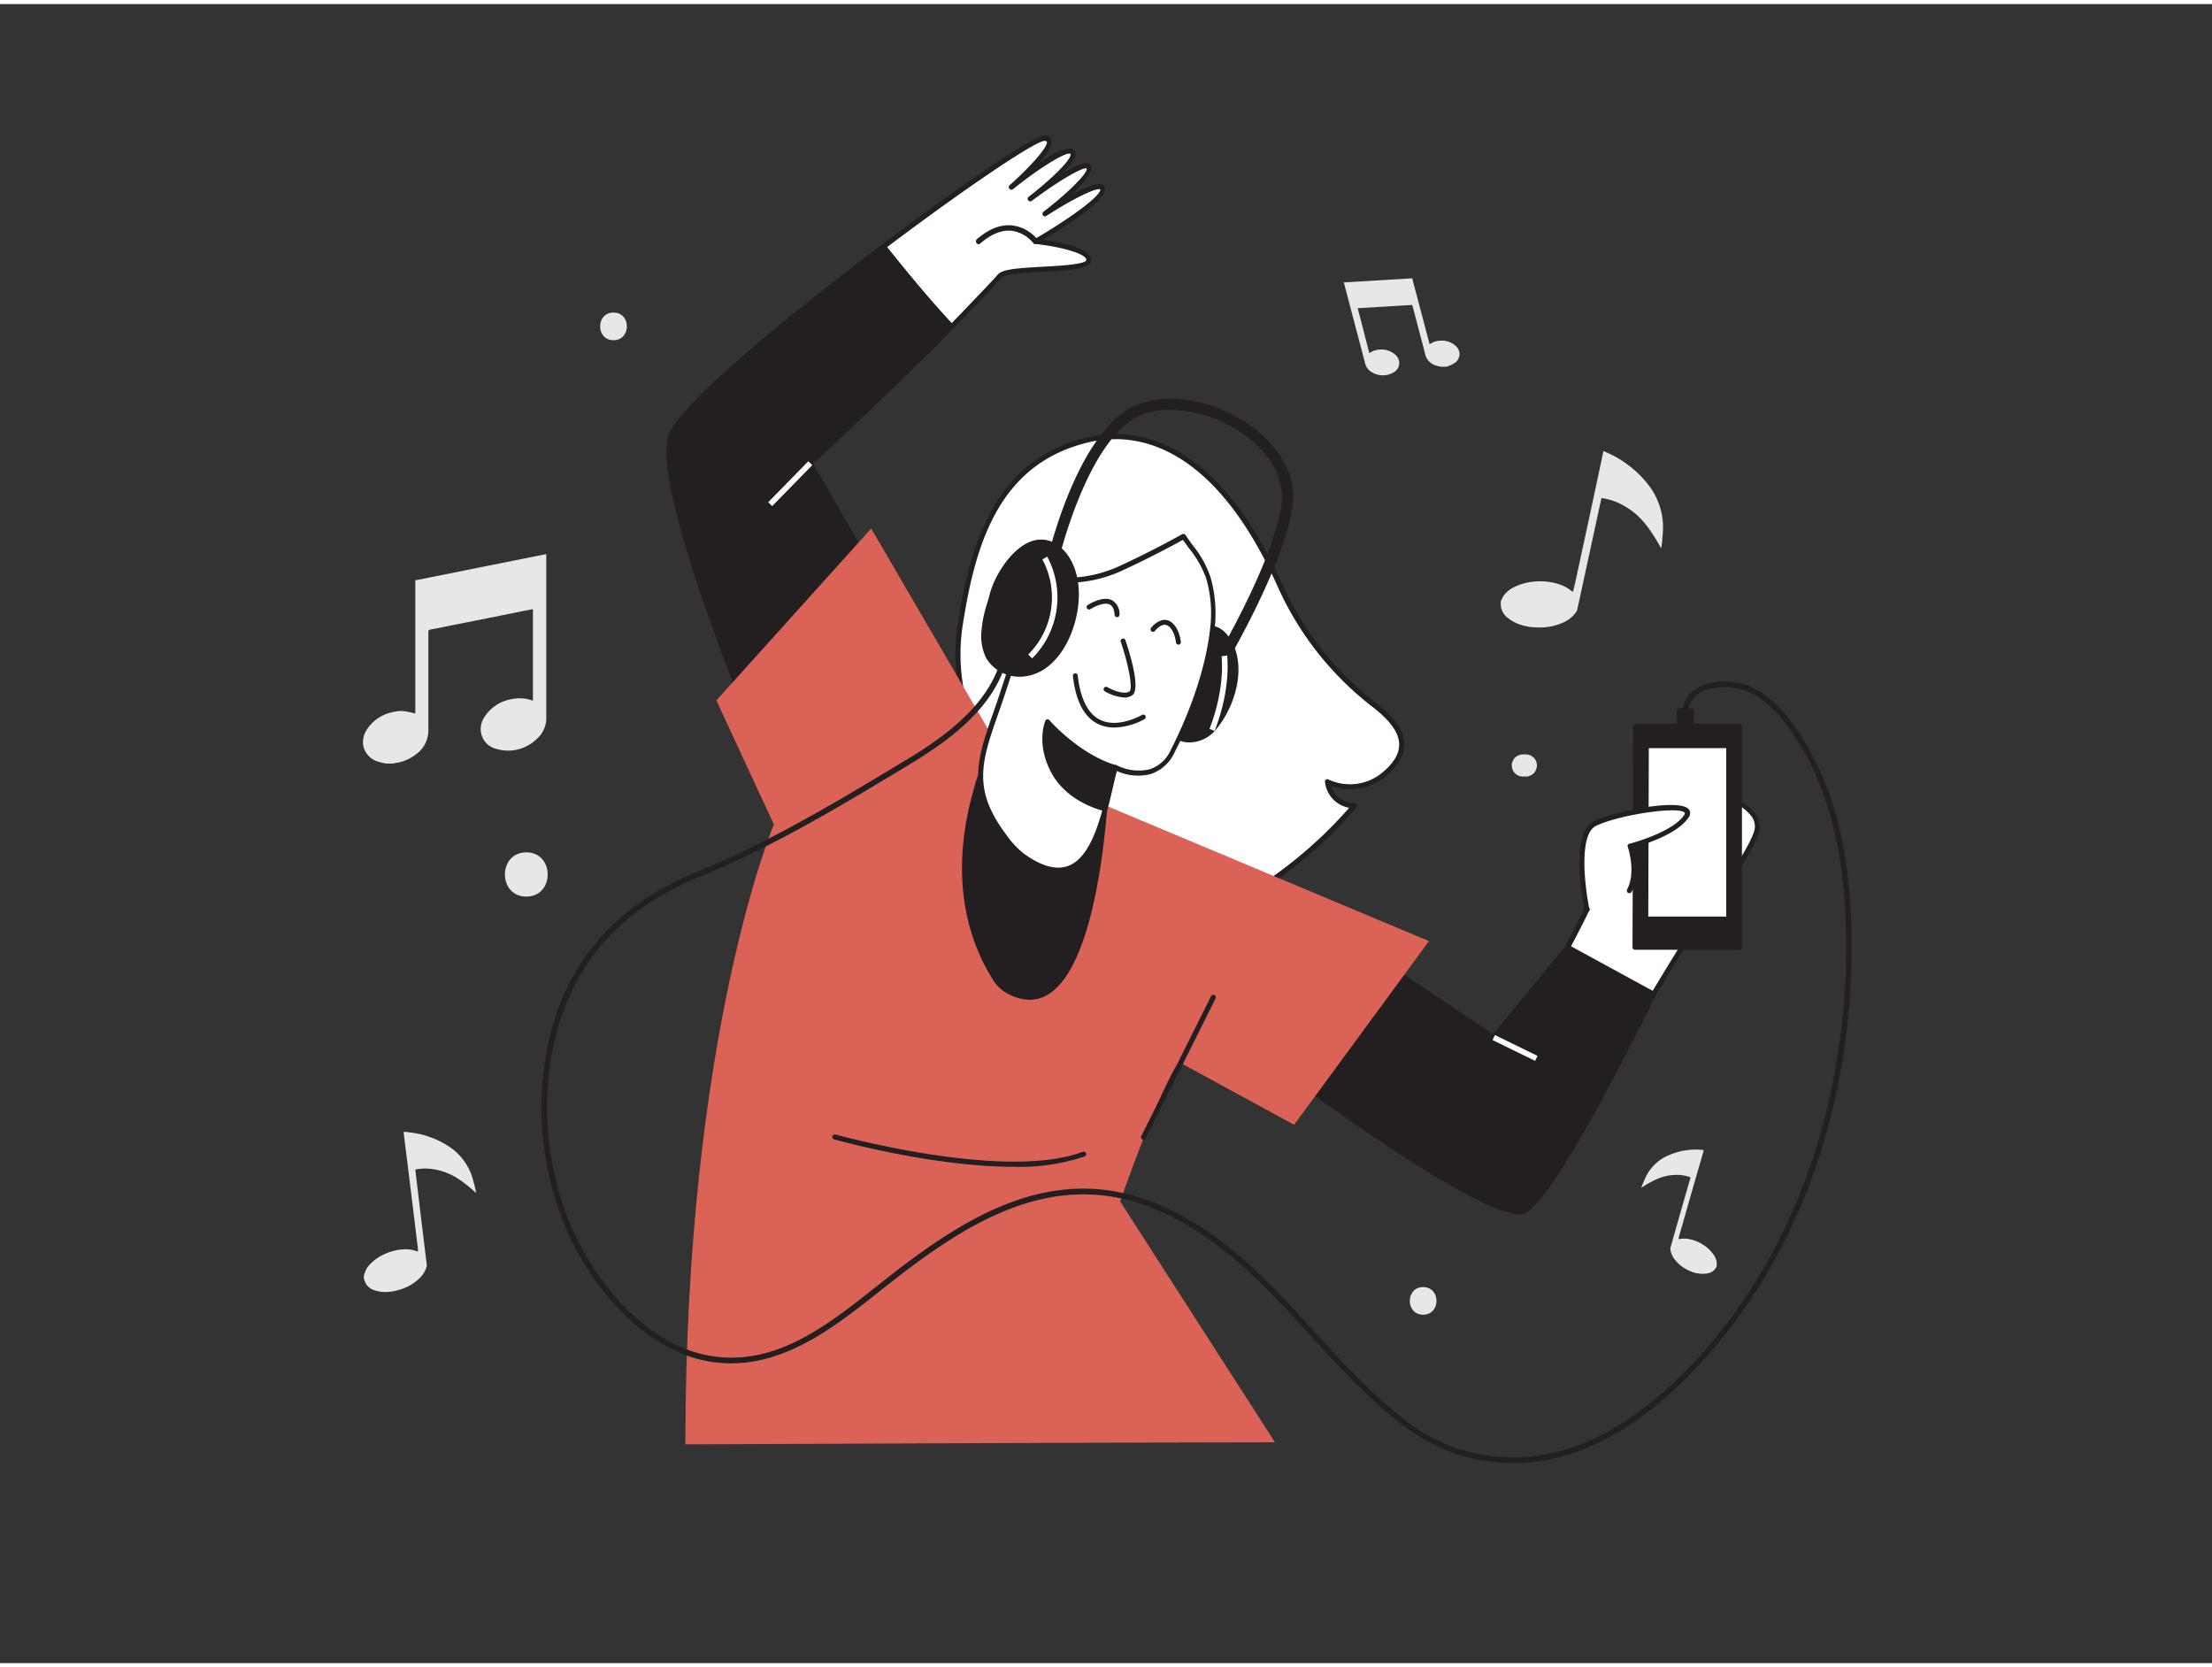 <svg xmlns="http://www.w3.org/2000/svg" viewBox="0 0 400 300" width="406" height="306" class="illustration styles_illustrationTablet__1DWOa"><rect x="0" y="0" width="400" height="300" fill="#333333" stroke="none"/><g id="_72_music" data-name="#72_music"><path d="M199.42,33.46c-.16-2.31-10.49,4.41-10.49,4.41s8.75-6.72,8-8.4-10.61,5.67-10.61,5.67,9-6.93,7.61-8.41-11,6.31-11,6.31,9.8-8.62,6.06-8.83c-1.68-.09-14.87,8.88-29.16,19.65,4,5,8,9.83,12.32,14.5,4.58-4.74,8.19-8.51,8.68-9.14,1.47-1.89,16.07-.63,16.13-2.94s-9.62-3.36-9.62-3.36S199.58,35.77,199.42,33.46Z" fill="#fff"></path><path d="M172.09,58.81h0a.44.44,0,0,1-.33-.14c-3.84-4.16-7.76-8.77-12.35-14.53a.46.46,0,0,1-.1-.34.5.5,0,0,1,.18-.31c10.57-8,27.07-19.73,29.43-19.73h0a1.19,1.19,0,0,1,1.22.75c.32.9-.8,2.56-2.27,4.23,2.74-1.83,5.48-3.24,6.34-2.32a1,1,0,0,1,.26.81c-.07.82-1,2-2.24,3.31,1.88-1.11,3.64-1.95,4.45-1.74a.84.84,0,0,1,.6.47c.49,1.05-1.39,3.19-3.58,5.2,2.35-1.26,4.73-2.28,5.64-1.82a.91.91,0,0,1,.51.78h0c.15,2.16-7.8,7.16-11.21,9.2,3.12.43,8.73,1.5,8.68,3.66,0,1.57-3.31,1.83-8.66,2.11-3.12.17-7,.38-7.56,1.1s-3.3,3.58-8.71,9.18A.49.49,0,0,1,172.09,58.81ZM160.42,43.94c4.31,5.4,8,9.79,11.68,13.75,6.34-6.56,8-8.38,8.31-8.75.76-1,3.62-1.2,8.23-1.45,2.72-.15,7.78-.42,7.8-1.22,0-1.17-4.76-2.41-9.21-2.9a.45.45,0,0,1-.39-.36.46.46,0,0,1,.21-.49c5.93-3.44,12-7.76,11.92-9h0a.06.06,0,0,0,0,0c-.62-.43-5.1,1.76-9.79,4.81a.46.46,0,0,1-.52-.75c4.51-3.46,8.17-7.13,7.83-7.85-.67-.33-5.23,2.34-9.91,5.85a.46.46,0,0,1-.56-.73c2.87-2.22,7.46-6.25,7.58-7.62,0-.06,0-.1,0-.11-.56-.62-5.53,2.41-10.41,6.35a.47.47,0,0,1-.64-.07.44.44,0,0,1,0-.63c3.49-3.08,7.06-7,6.74-7.89,0-.09-.23-.13-.41-.14h0C187.51,24.67,176.3,32,160.42,43.94Z" fill="#231f20"></path><path d="M121.29,78.18c-2.94,9.29,14.82,52.2,14.82,52.2l22-27.19c-.49-.84-11.61-20.18-11.61-20.18s16.41-15.19,25.56-24.65c-4.3-4.67-8.36-9.54-12.32-14.5C142.18,57.1,122.91,73.06,121.29,78.18Z" fill="#231f20"></path><path d="M136.11,130.82H136a.43.43,0,0,1-.34-.27c-.73-1.75-17.79-43.15-14.83-52.49h0c1.67-5.27,21-21.3,38.63-34.54a.44.44,0,0,1,.61.07c4.57,5.74,8.48,10.34,12.31,14.48a.45.45,0,0,1,0,.6c-8.43,8.72-23.2,22.46-25.33,24.43,1.42,2.47,11,19.1,11.45,19.88a.46.46,0,0,1,0,.5l-22,27.18A.44.44,0,0,1,136.11,130.82Zm23.58-86.35c-16.6,12.52-36.38,28.8-38,33.84h0c-2.66,8.4,12.27,45.67,14.52,51.21l21.38-26.37L146.14,83.23a.46.46,0,0,1,.09-.55c.16-.15,16.16-15,25.26-24.33C167.81,54.35,164.05,49.93,159.69,44.47Zm-38.4,33.71h0Z" fill="#231f20"></path><path d="M173.59,122.54c1.8,12.46,10.09,23,19.09,32.63,5.39,5.72,12,11.54,19.89,11.17,3.77-.19,7.31-1.81,10.6-3.65A80.32,80.32,0,0,0,244.94,145a4.88,4.88,0,0,1-4.87-4.36,9.64,9.64,0,0,0,10-1.12c6.12-4.86,3.15-9.15-1.53-12.77a56.43,56.43,0,0,1-16.95-21.41c-5.84-13.06-17.44-30.51-34.62-26.53-16.52,3.82-21,18.64-23.28,33.34A34.85,34.85,0,0,0,173.59,122.54Z" fill="#fff"></path><path d="M211.83,166.81c-7.75,0-14.19-5.7-19.48-11.33-8.45-9-17.34-19.93-19.21-32.87a35.41,35.41,0,0,1,.07-10.58c1-6.3,2.59-14.37,6.36-20.91a25.68,25.68,0,0,1,17.26-12.81c7.84-1.81,22.82-.74,35.15,26.79a55.77,55.77,0,0,0,16.81,21.24c3.5,2.71,5.14,5.09,5.16,7.51,0,2-1.21,4.06-3.63,6a10.1,10.1,0,0,1-9.65,1.51,4.49,4.49,0,0,0,4.25,3.15.45.45,0,0,1,.43.26.44.44,0,0,1-.07.49,79.9,79.9,0,0,1-21.89,17.85c-3.09,1.72-6.8,3.51-10.8,3.7ZM201.7,78.67a20.83,20.83,0,0,0-4.66.53c-16.23,3.76-20.61,18.06-22.93,33a34.54,34.54,0,0,0-.07,10.3h0c1.83,12.7,10.62,23.5,19,32.38,5.32,5.66,11.79,11.4,19.53,11,3.81-.18,7.4-1.92,10.4-3.59a79.07,79.07,0,0,0,21-16.95,5.37,5.37,0,0,1-4.38-4.71.44.44,0,0,1,.2-.41.43.43,0,0,1,.45,0,9.18,9.18,0,0,0,9.49-1.06c2.19-1.75,3.3-3.52,3.28-5.27,0-2.08-1.58-4.3-4.8-6.79a56.75,56.75,0,0,1-17.08-21.58C221.24,83.36,209.7,78.67,201.7,78.67Z" fill="#231f20"></path><path d="M287.82,161.65c-.7,2.77-12.19,23.29-12.19,23.29l15,8.11s13.57-22.74,14.73-24.25,11-14.62,12.34-19.22-8.12-8-12-7.63S288.52,158.88,287.82,161.65Z" fill="#fff"></path><path d="M290.61,193.51a.39.39,0,0,1-.21-.06l-15-8.11a.44.44,0,0,1-.22-.28.43.43,0,0,1,0-.35c4-7.07,11.59-21,12.14-23.17h0c.74-2.94,14.19-19.69,18.25-20,2.95-.25,9.1,1.54,11.57,4.53a3.93,3.93,0,0,1,.92,3.68c-1.43,5-12.31,19.24-12.41,19.38-1.14,1.47-14.57,24-14.71,24.2A.43.43,0,0,1,290.61,193.51Zm-14.35-8.76,14.19,7.69c1.83-3.07,13.44-22.5,14.53-23.92,2.29-3,11.06-14.88,12.26-19.07a3,3,0,0,0-.75-2.85c-2.25-2.73-8.1-4.43-10.78-4.2-3.66.32-16.84,17-17.45,19.36C287.6,164.37,277.92,181.78,276.26,184.75Z" fill="#231f20"></path><path d="M283.51,170.52l-13.4,16.34-28.9-19.37L228.9,190.41s40.93,30.73,46.73,27.79S299,179,299,179Z" fill="#231f20"></path><path d="M274.7,218.82c-8.44,0-42.07-25.06-46.07-28.06a.45.45,0,0,1-.12-.56l12.31-22.92a.44.44,0,0,1,.28-.22.43.43,0,0,1,.35.06L270,186.27l13.15-16a.43.43,0,0,1,.55-.11l15.54,8.48a.45.45,0,0,1,.18.58c-.72,1.49-17.73,36.43-23.61,39.4A2.4,2.4,0,0,1,274.7,218.82Zm-45.24-28.54c11.56,8.65,41.45,29.82,46,27.53,5.29-2.69,21.13-34.76,23-38.62l-14.84-8.11-13.17,16.06a.42.42,0,0,1-.58.09l-28.51-19.11Z" fill="#231f20"></path><polygon points="295.78 130.56 295.65 170.52 314.56 170.52 314.56 130.56 295.78 130.56" fill="#231f20"></polygon><path d="M314.56,171H295.65a.44.44,0,0,1-.44-.45l.12-40a.45.45,0,0,1,.45-.44h18.78a.44.44,0,0,1,.44.44v40A.44.44,0,0,1,314.56,171Zm-18.46-.88h18V131h-17.9Z" fill="#231f20"></path><polygon points="297.7 134.09 297.6 165.49 312.62 165.49 312.62 134.09 297.7 134.09" fill="#fff"></polygon><path d="M312.62,165.94h-15a.44.44,0,0,1-.32-.13.44.44,0,0,1-.13-.33l.09-31.39a.46.46,0,0,1,.46-.45h14.92a.45.45,0,0,1,.45.45v31.4A.45.45,0,0,1,312.62,165.94ZM298.06,165h14.1V134.55h-14Z" fill="#231f20"></path><path d="M287,163.73s-2.82-13.46,1.41-15.57,18.77-4.58,16.52-1.28-10.13,5.34-10.13,5.34,1.62,4.71-.16,8.05" fill="#fff"></path><path d="M287,164.18a.44.44,0,0,1-.44-.36c-.12-.56-2.85-13.83,1.65-16.07,3.65-1.81,15.43-4.14,17.15-2.18a1.19,1.19,0,0,1-.06,1.57c-2,3-8.17,4.9-9.93,5.4.37,1.31,1.21,5.06-.33,8a.46.46,0,0,1-.62.18.47.47,0,0,1-.19-.62c1.67-3.12.15-7.63.13-7.68a.45.45,0,0,1,0-.36.48.48,0,0,1,.29-.23c.08,0,7.74-2,9.87-5.15.15-.22.19-.38.12-.46-1.08-1.24-12,.4-16.06,2.4-3.21,1.6-1.92,11.41-1.16,15.06a.45.45,0,0,1-.35.54Z" fill="#231f20"></path><path d="M182.45,137.59,157.54,94.83l-28,31.09,10.4,22.42s-16,37.87-16,112.1c0,0,85.18-.37,106.62-.37l-28-43.55s7-20.18,10.61-25.22l20.85,11.35,24.38-33.21Z" fill="#db6257"></path><path d="M182.09,178.35c13.75,8,17-24.52,17.61-31.56a14.5,14.5,0,0,0-.34-5.8c-.79-2.4-2.64-4.26-4.49-6-2.21-2-4.76-4.1-7.77-4.23a9,9,0,0,0-7.17,3.75,22,22,0,0,0-3.44,7.62c-3.24,11.31-3.12,23.25,3.13,33.53a7.19,7.19,0,0,0,2.17,2.47Z" fill="#231f20"></path><path d="M186.2,180.05a8.64,8.64,0,0,1-4.33-1.32l-.31-.19a7.53,7.53,0,0,1-2.31-2.62c-5.73-9.43-6.83-21.14-3.18-33.88a22.45,22.45,0,0,1,3.51-7.77,9.37,9.37,0,0,1,7.54-3.92c3.08.13,5.69,2.17,8,4.35,1.88,1.73,3.78,3.64,4.61,6.15a15.27,15.27,0,0,1,.36,6c-.93,10.49-3.6,28.66-11,32.49A6.23,6.23,0,0,1,186.2,180.05Zm.62-48.82a8.58,8.58,0,0,0-6.55,3.58,21.62,21.62,0,0,0-3.35,7.47c-3.59,12.5-2.52,24,3.08,33.18a6.73,6.73,0,0,0,2,2.33l.29.17h0c2.38,1.39,4.48,1.58,6.41.58,5.14-2.66,9-14.24,10.54-31.79a14.35,14.35,0,0,0-.32-5.63c-.76-2.31-2.57-4.12-4.37-5.78-2.24-2.06-4.69-4-7.49-4.11Z" fill="#231f20"></path><path d="M223.12,117.37c1.27,4.61-.81,10.48-3.93,13.89-2.08,2.25-6.64,2.85-7.56-.81A18.57,18.57,0,0,1,214,116.22c2-3.29,5.83-5.17,8.29-.94A8.71,8.71,0,0,1,223.12,117.37Z" fill="#231f20"></path><path d="M215.05,133.51a4.8,4.8,0,0,1-1.14-.13,3.7,3.7,0,0,1-2.71-2.83A19.09,19.09,0,0,1,213.58,116c1.4-2.25,3.38-3.61,5.23-3.6,1.05,0,2.56.49,3.82,2.67a9.47,9.47,0,0,1,.92,2.19h0c1.38,5-1,11-4,14.3A6.24,6.24,0,0,1,215.05,133.51Zm3.71-20.23c-1.52,0-3.21,1.21-4.43,3.17a18.17,18.17,0,0,0-2.27,13.89,2.79,2.79,0,0,0,2.07,2.18,5.19,5.19,0,0,0,4.73-1.56c2.82-3.06,5.12-8.83,3.84-13.47h0a8.42,8.42,0,0,0-.83-2c-.85-1.46-1.88-2.21-3.07-2.22Z" fill="#231f20"></path><path d="M201.67,138c-2,7.67-4,25.14-16.75,16a16.18,16.18,0,0,1-3.38-3.62c-6.28-8.37-4.49-13.65-1.24-22.84,1.4-4,2.61-8,4-12s3.68-7.76,5.58-11.55c-.07.13,6.25,1,12.57-1.87S214,96.27,214,96.27c1.71,2.56,3.56,4.5,4.47,7.54a23,23,0,0,1,.71,9.08c-.8,7.47-3.79,15.55-7.18,22.22S201.67,138,201.67,138Z" fill="#fff"></path><path d="M191.36,157.07c-2,0-4.23-.9-6.71-2.68a16.71,16.71,0,0,1-3.48-3.72c-6.47-8.63-4.52-14.14-1.3-23.26.67-1.92,1.31-3.89,1.93-5.79.67-2.05,1.36-4.16,2.1-6.23a66,66,0,0,1,3.95-8.43c.56-1.06,1.12-2.12,1.65-3.18h0a.45.45,0,0,1,.61-.2h0a23,23,0,0,0,12.15-1.88c6.22-2.85,11.46-5.81,11.51-5.84a.47.47,0,0,1,.61.15c.43.64.86,1.24,1.29,1.83a18.82,18.82,0,0,1,3.24,5.82,23.71,23.71,0,0,1,.73,9.27c-.73,6.69-3.29,14.64-7.23,22.37a7.3,7.3,0,0,1-4.33,3.93,9.27,9.27,0,0,1-6.13-.55c-.2.79-.41,1.68-.62,2.61-1.32,5.73-3.12,13.59-7.89,15.39A6,6,0,0,1,191.36,157.07Zm-1.2-52.57c-.48,1-1,1.92-1.5,2.88a65.52,65.52,0,0,0-3.9,8.32c-.73,2-1.42,4.16-2.09,6.2s-1.26,3.88-1.94,5.81c-3.23,9.14-5,14.17,1.18,22.41a15.87,15.87,0,0,0,3.28,3.53c3.14,2.26,5.82,3,8,2.18,4.31-1.63,6-9.2,7.32-14.73.27-1.16.51-2.25.76-3.18a.47.47,0,0,1,.66-.29,8.72,8.72,0,0,0,6,.73,6.37,6.37,0,0,0,3.77-3.46c3.89-7.64,6.43-15.48,7.14-22.06a22.57,22.57,0,0,0-.7-8.9A18.09,18.09,0,0,0,215,98.39c-.36-.49-.73-1-1.08-1.51-1.31.72-5.91,3.23-11.22,5.66A24,24,0,0,1,190.16,104.5Z" fill="#231f20"></path><path d="M199.57,145.42s-6.19-1.41-9-6.56-1.11-9.1-1.11-9.1,5.4,6.25,12.23,8.27Z" fill="#231f20"></path><path d="M199.57,145.86h-.1c-.26-.06-6.42-1.51-9.3-6.77s-1.21-9.32-1.14-9.49a.44.44,0,0,1,.34-.26.46.46,0,0,1,.4.14c0,.06,5.41,6.18,12,8.14a.44.44,0,0,1,.3.55L200,145.54A.44.44,0,0,1,199.57,145.86Zm-9.94-15.23a11.16,11.16,0,0,0,1.31,8c2.29,4.18,6.93,5.82,8.32,6.23l1.87-6.55C195.6,136.54,191.12,132.2,189.63,130.63Z" fill="#231f20"></path><path d="M203.36,125.4a8.32,8.32,0,0,1-3.57-1.12.44.44,0,0,1,.44-.77c.77.44,3,1.44,4,.79.65-.42-.06-4.53-1.56-9a.44.44,0,0,1,.84-.28c.9,2.67,2.81,9,1.19,10A2.5,2.5,0,0,1,203.36,125.4Z" fill="#231f20"></path><path d="M201.53,130.82a6.68,6.68,0,0,1-3-.66c-2.5-1.24-4-4.15-4.52-8.65a.45.45,0,0,1,.39-.49.44.44,0,0,1,.49.39c.47,4.18,1.82,6.86,4,8,3.33,1.65,7.58-.85,7.62-.87a.44.44,0,0,1,.61.15.45.45,0,0,1-.15.61A12,12,0,0,1,201.53,130.82Z" fill="#231f20"></path><path d="M202,110.86a.44.44,0,0,1-.44-.41c-.07-1-.36-1.61-.88-1.87-1-.52-2.87.42-3.49.83a.44.44,0,0,1-.49-.74c.11-.07,2.67-1.73,4.37-.88a2.85,2.85,0,0,1,1.37,2.6.44.44,0,0,1-.41.47Z" fill="#231f20"></path><path d="M213.09,115.82a.44.44,0,0,1-.44-.4s-.2-2.2-1.45-3c-1.08-.71-2.34.91-2.35.93a.44.44,0,0,1-.62.08.44.44,0,0,1-.09-.62c.61-.8,2.13-2.06,3.55-1.13,1.61,1.06,1.83,3.58,1.84,3.68a.44.44,0,0,1-.4.48Z" fill="#231f20"></path><path d="M177.92,113.4a8.89,8.89,0,0,0,.8,4.65c1.42,2.63,4.92,3.7,7.78,2.85,7.47-2.21,11.06-16.42,5.41-22-5.25-5.18-11.21,3-12.44,7.83C178.9,109,178,111.1,177.92,113.4Z" fill="#231f20"></path><path d="M184.5,121.63a7,7,0,0,1-6.17-3.37,9.11,9.11,0,0,1-.85-4.88h0a21.22,21.22,0,0,1,1-4.92c.18-.61.36-1.22.52-1.83.87-3.36,4.1-8.57,7.91-9.62a5.26,5.26,0,0,1,5.27,1.58c2.73,2.69,3.62,7.56,2.33,12.71s-4.32,9-7.92,10A7.77,7.77,0,0,1,184.5,121.63Zm-6.14-8.21a8.36,8.36,0,0,0,.75,4.43,6.35,6.35,0,0,0,7.27,2.63c3.31-1,6.11-4.58,7.31-9.39s.41-9.4-2.09-11.87a4.39,4.39,0,0,0-4.42-1.37c-3.44,1-6.49,5.93-7.29,9-.16.62-.34,1.24-.52,1.86a20.35,20.35,0,0,0-1,4.71Z" fill="#231f20"></path><path d="M219.45,122.19a1,1,0,0,1-.53-.15,1,1,0,0,1-.33-1.37c.11-.18,11.2-18.42,13.1-29.79.69-4.12-1.14-8.3-5.15-11.79-5.48-4.76-13.66-6.89-19.45-5.06-10.3,3.26-15.78,27-15.84,27.2a1,1,0,0,1-1.19.75,1,1,0,0,1-.76-1.19c.23-1,5.8-25.07,17.19-28.67,6.51-2.05,15.29.19,21.36,5.46,4.56,4,6.63,8.8,5.82,13.63-2,11.76-12.91,29.74-13.37,30.5A1,1,0,0,1,219.45,122.19Z" fill="#231f20"></path><path d="M273.67,263.82a34.09,34.09,0,0,1-10.55-1.71,34.61,34.61,0,0,1-11.07-6.44c-5.55-4.49-10.44-9.85-15.17-15-3-3.29-6.1-6.69-9.34-9.83-10.15-9.84-20.23-15.08-30-15.56-13.14-.66-24.79,6.85-35.41,15.06-1,.8-2.08,1.63-3.14,2.47-8.59,6.81-18.33,14.52-30.33,12.71-8.18-1.23-14.53-6.87-18.41-11.38-9.55-11.11-14-27-11.79-42.41,2.34-16.6,11.59-28.3,27.5-34.78,13.17-5.36,25.6-12.86,37.63-20.11l.1-.05c7.45-4.5,15.36-10.26,17.49-18.9a.5.5,0,1,1,1,.24c-2.22,9-10.32,14.91-17.95,19.51l-.09.06c-12.06,7.27-24.53,14.79-37.77,20.18-15.56,6.33-24.6,17.76-26.89,34C97.34,207,101.66,222.55,111,233.44c3.77,4.39,9.92,9.87,17.8,11.05,11.57,1.75,20.72-5.5,29.56-12.5l3.15-2.48c10.78-8.33,22.61-15.95,36.07-15.27,10,.5,20.3,5.83,30.63,15.84,3.26,3.17,6.37,6.58,9.38,9.88,4.7,5.16,9.56,10.49,15.06,14.93a33.73,33.73,0,0,0,10.74,6.27c13.51,4.36,27,.07,40.19-12.76,19.57-19.08,30.6-48,30.25-79.44-.16-14.68-2.9-26.15-8.38-35.08-2.21-3.61-5-7.63-9.54-9.64-2.32-1-7.76-1.38-9.86,1.57-.8,1.13-.88,2.46-1,4.15,0,.73-.1,1.55-.21,2.44a.5.5,0,0,1-1-.13c.12-.86.16-1.63.21-2.37.11-1.78.21-3.31,1.18-4.67,2.44-3.43,8.42-3.07,11.08-1.9,4.84,2.12,7.69,6.29,10,10,5.58,9.09,8.36,20.73,8.53,35.6.35,31.68-10.78,60.9-30.55,80.16C294.27,258.9,284,263.81,273.67,263.82Z" fill="#231f20"></path><path d="M177,43.42a.52.52,0,0,1-.38-.17.51.51,0,0,1,0-.71c2.2-1.91,4.38-2.75,6.49-2.51a7,7,0,0,1,4.54,2.59.51.51,0,0,1-.11.7.5.5,0,0,1-.7-.11A6.08,6.08,0,0,0,183,41c-1.82-.21-3.74.56-5.72,2.28A.49.49,0,0,1,177,43.42Z" fill="#231f20"></path><path d="M206.79,205.32a.52.52,0,0,1-.21,0,.47.47,0,0,1-.2-.62L219,179.4a.45.45,0,0,1,.81.41L207.2,205.07A.45.45,0,0,1,206.79,205.32Z" fill="#231f20"></path><path d="M183.28,210.25c-14.45,0-31.43-4.68-32.37-4.94a.46.46,0,1,1,.24-.88c.31.08,30.63,8.45,44.65,3.1a.46.46,0,0,1,.59.27.44.44,0,0,1-.26.58A37.1,37.1,0,0,1,183.28,210.25Z" fill="#231f20"></path><rect x="303.68" y="127.76" width="2.18" height="3.24" fill="#231f20"></rect><path d="M305.86,131.44h-2.18a.45.45,0,0,1-.45-.44v-3.24a.44.44,0,0,1,.45-.44h2.18a.44.44,0,0,1,.44.44V131A.44.44,0,0,1,305.86,131.44Zm-1.74-.89h1.3V128.2h-1.3Z" fill="#231f20"></path><path d="M186.65,118.32l-.72-.7a14.57,14.57,0,0,0,2.57-17.2l.86-.51A15.6,15.6,0,0,1,186.65,118.32Z" fill="#fff"></path><path d="M219.65,131.44l-.93-.37c2.92-7.53,2.18-13.09,2.18-13.14l1-.14C221.92,118,222.67,123.64,219.65,131.44Z" fill="#fff"></path><rect x="137.72" y="86.21" width="10.36" height="1" transform="translate(-19.01 128.24) rotate(-45.63)" fill="#fff"></rect><rect x="273.46" y="184.46" width="1" height="8.57" transform="translate(-16.03 351.8) rotate(-63.91)" fill="#fff"></rect><path d="M69.78,137.33c-.42-.1-.87-.17-1.28-.31a3.82,3.82,0,0,1-2.74-2.61,4,4,0,0,1,.6-3.25A7.27,7.27,0,0,1,71.18,128c1.29-.29,1.87-.22,3.92.28V104.2l23.68-4.74V100c0,9.64,0,19.27,0,28.91a5,5,0,0,1-1.75,4,7.38,7.38,0,0,1-7.23,1.78,3.67,3.67,0,0,1-2.74-2.6,3.88,3.88,0,0,1,.59-3.24,7.21,7.21,0,0,1,4.84-3.16,6.86,6.86,0,0,1,3.88.28V109.41l-1.68.33q-8.45,1.7-16.87,3.37c-.31.06-.36.18-.36.46,0,5.86,0,11.71,0,17.56a5.37,5.37,0,0,1-2.31,4.59,7.92,7.92,0,0,1-3.78,1.54,1.72,1.72,0,0,0-.21.07Z" fill="#e6e7e8"></path><path d="M262.33,65.29a5,5,0,0,0,.6-.32,1.93,1.93,0,0,0,1-1.65,2,2,0,0,0-.72-1.53,3.71,3.71,0,0,0-2.79-.92,3.51,3.51,0,0,0-1.9.64l-3.15-11.92L243,50.33l.07.25c1.25,4.77,2.52,9.54,3.77,14.32a2.56,2.56,0,0,0,1.38,1.75,3.79,3.79,0,0,0,3.81-.07,1.87,1.87,0,0,0,1-1.64,2,2,0,0,0-.71-1.53,3.74,3.74,0,0,0-2.82-.93,3.51,3.51,0,0,0-1.88.64L245.52,55l.88-.06,8.79-.53c.16,0,.2,0,.24.18.76,2.89,1.54,5.79,2.28,8.69a2.75,2.75,0,0,0,1.74,2,4.1,4.1,0,0,0,2.08.27h.11Z" fill="#e6e7e8"></path><path d="M310.44,228.17c0-.19,0-.38,0-.57a3.06,3.06,0,0,0-.57-1.45,6.36,6.36,0,0,0-1.93-1.83,7.11,7.11,0,0,0-2.51-1,4.52,4.52,0,0,0-1.72,0l-.15,0a1.21,1.21,0,0,1,0-.2c.1-.39.2-.77.31-1.14l2-7c.73-2.54,1.47-5.08,2.2-7.62l0-.15-.7-.06a12.44,12.44,0,0,0-5.59,1,8.07,8.07,0,0,0-3.91,3.43c-.25.44-.44.91-.65,1.38-.14.3-.25.62-.38.93a.51.51,0,0,0,0,.13l.25-.15a19,19,0,0,1,2.49-1.38,8.88,8.88,0,0,1,4.25-.76,7.77,7.77,0,0,1,1.84.41l0,0a.83.83,0,0,0,0,.15q-1.82,6.32-3.61,12.63a.58.58,0,0,0,0,.23,3.61,3.61,0,0,0,.9,2,6.59,6.59,0,0,0,2.34,1.81l.78.34.72.21H307a4.55,4.55,0,0,0,1.8,0,2.1,2.1,0,0,0,1.29-.7,5.4,5.4,0,0,0,.3-.47Z" fill="#e6e7e8"></path><path d="M65.79,230.37c0-.24,0-.49.11-.73a3.92,3.92,0,0,1,1-1.75,8.37,8.37,0,0,1,2.86-1.95,9.16,9.16,0,0,1,3.42-.77,6,6,0,0,1,2.21.35l.19.07a2.28,2.28,0,0,0,0-.26c0-.51-.1-1-.16-1.52q-.57-4.73-1.15-9.43c-.42-3.42-.85-6.83-1.27-10.24l0-.2c.31,0,.62,0,.91.07a16.24,16.24,0,0,1,7,2.39,10.52,10.52,0,0,1,4.31,5.2,17.93,17.93,0,0,1,.55,1.9c.12.42.2.85.3,1.28a.32.32,0,0,1,0,.17l-.29-.25a24.87,24.87,0,0,0-2.92-2.28,11.37,11.37,0,0,0-5.29-1.83,10.06,10.06,0,0,0-2.45.14l0,0a1.23,1.23,0,0,1,0,.19q1,8.48,2.05,17a.71.71,0,0,1,0,.29,4.71,4.71,0,0,1-1.57,2.43,8.4,8.4,0,0,1-3.38,1.84c-.35.11-.71.19-1.06.28l-1,.12H70a5.88,5.88,0,0,1-2.32-.32,2.66,2.66,0,0,1-1.5-1.15,5.06,5.06,0,0,1-.3-.67Z" fill="#e6e7e8"></path><path d="M271.45,107.85c.13-.26.24-.53.39-.77a4.79,4.79,0,0,1,1.84-1.59,10.1,10.1,0,0,1,4-1.08,11,11,0,0,1,4.16.47,6.93,6.93,0,0,1,2.36,1.27l.19.15a1.78,1.78,0,0,0,.12-.29c.15-.59.29-1.18.42-1.78l2.4-11.1q1.29-6,2.57-12.06l.05-.24c.35.15.68.28,1,.43a19.42,19.42,0,0,1,6.94,5.44,12.54,12.54,0,0,1,2.84,7.57,23.12,23.12,0,0,1-.12,2.35c0,.53-.11,1-.17,1.57a.43.43,0,0,1-.06.18l-.24-.39a29,29,0,0,0-2.4-3.71,13.52,13.52,0,0,0-5.26-4.15,11.48,11.48,0,0,0-2.82-.79s0,0-.07,0a1.55,1.55,0,0,1-.05.23l-4.32,19.94a1,1,0,0,1-.13.33,5.66,5.66,0,0,1-2.72,2.13,10.23,10.23,0,0,1-4.54.75c-.44,0-.87-.06-1.31-.1l-1.15-.24-.19-.08a7,7,0,0,1-2.49-1.27,3.31,3.31,0,0,1-1.25-1.89,8.28,8.28,0,0,1-.07-.87Z" fill="#e6e7e8"></path><path d="M95.17,153.39c-5.15,0-5.16,8,0,8S100.33,153.39,95.17,153.39Z" fill="#e6e7e8"></path><path d="M277.86,137.15a2.11,2.11,0,0,0-.51-.88l-.41-.31a2,2,0,0,0-1-.28h-.56a1.46,1.46,0,0,0-.77.18,1.44,1.44,0,0,0-.65.41,1.56,1.56,0,0,0-.41.64,1.47,1.47,0,0,0-.17.77l.07.54a2.06,2.06,0,0,0,.51.88l.41.31a2,2,0,0,0,1,.27h.56a1.45,1.45,0,0,0,.77-.17,1.6,1.6,0,0,0,.65-.41,2.26,2.26,0,0,0,.58-1.42C277.91,137.51,277.88,137.33,277.86,137.15Z" fill="#e6e7e8"></path><path d="M110.94,55.78c-3.22,0-3.23,5,0,5S114.16,55.78,110.94,55.78Z" fill="#e6e7e8"></path><path d="M257.35,232c-3.22,0-3.22,5,0,5S260.57,232,257.35,232Z" fill="#e6e7e8"></path></g></svg>